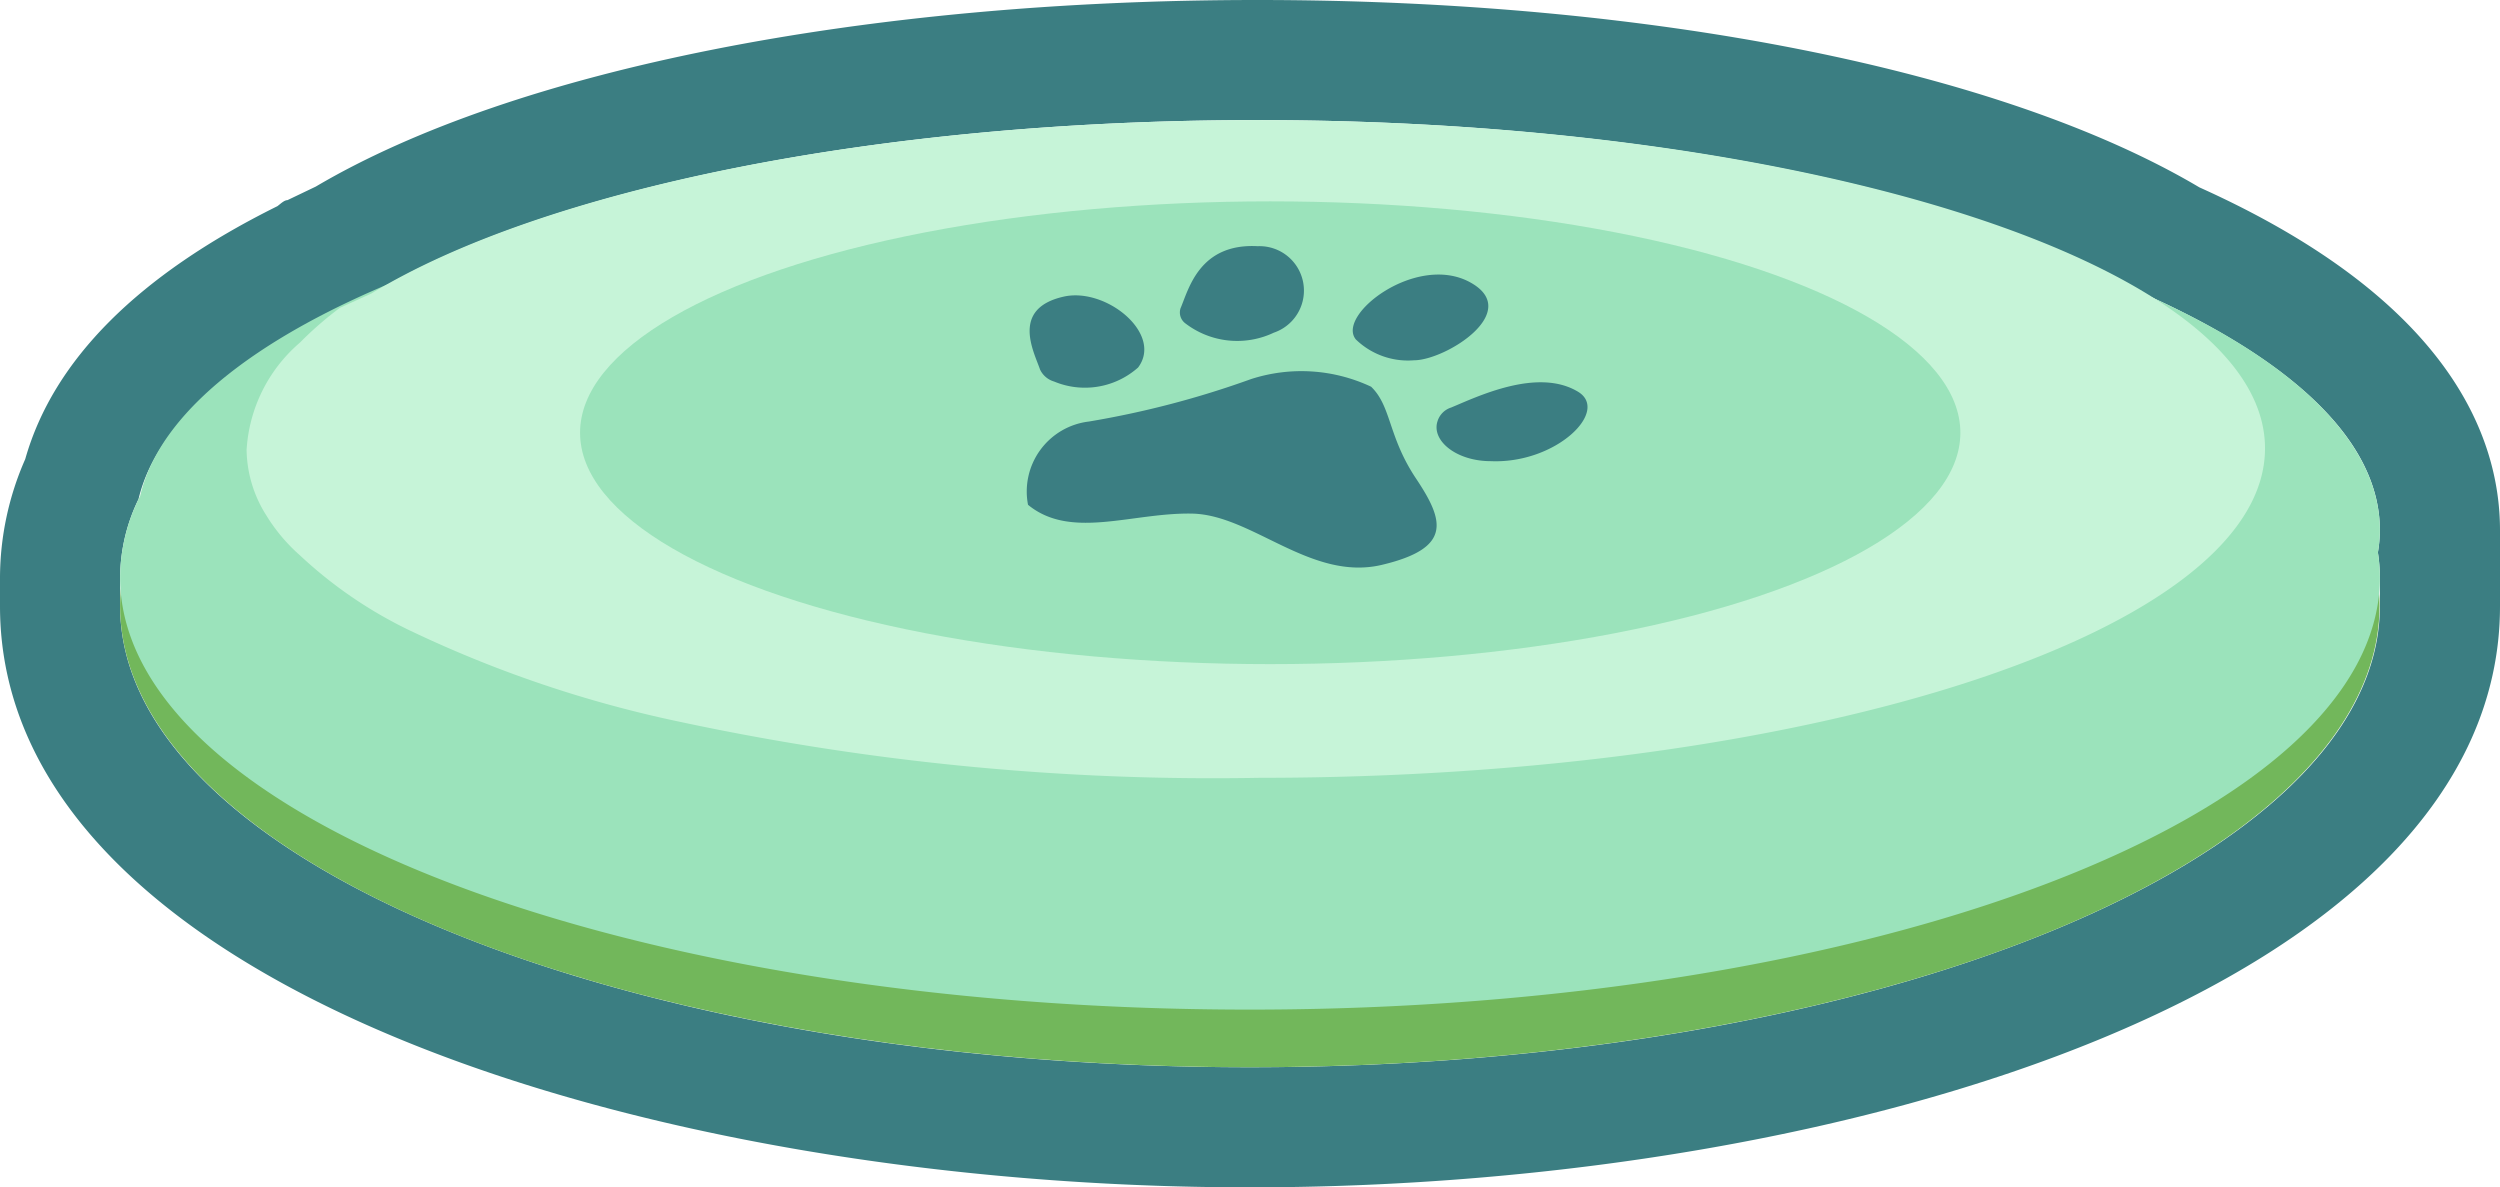 <svg xmlns="http://www.w3.org/2000/svg" width="62.45" height="29.66" viewBox="0 0 62.45 29.66">
  <g id="Layer_2" data-name="Layer 2">
    <g id="Layer_1-2" data-name="Layer 1">
      <g id="to_frisbee_2" data-name="to_frisbee 2">
        <g>
          <path d="M31.41,3C41,3,49.32,4.76,53.56,7.34,57.25,9,59.45,11,59.45,13.25a3.41,3.41,0,0,1-.05.55,4.21,4.21,0,0,1,.05.62c0,.11,0,.23,0,.35s0,.24,0,.37c0,6.36-12.64,11.52-28.23,11.52S3,21.5,3,15.14c0-.13,0-.25,0-.37s0-.24,0-.35a4.53,4.53,0,0,1,.46-1.95c.41-1.75,2.21-3.38,5-4.74,0,0,0,0,0,0l.79-.36C13.52,4.75,21.84,3,31.41,3m0-3C21.6,0,12.84,1.74,7.89,4.66L7.18,5c-.08,0-.17.09-.25.15C3.44,6.88,1.33,9,.63,11.47A7.39,7.39,0,0,0,0,14.42c0,.12,0,.23,0,.35s0,.25,0,.37c0,9.43,16.09,14.52,31.22,14.52s31.23-5.09,31.23-14.52c0-.12,0-.25,0-.37s0-.23,0-.35,0-.4,0-.61a5.4,5.4,0,0,0,0-.56c0-2.38-1.31-5.78-7.51-8.57C50,1.75,41.23,0,31.41,0Z" fill="#3b7e82"/>
          <ellipse cx="31.22" cy="15.14" rx="28.22" ry="11.52" fill="#72b75b"/>
          <path d="M59.45,13.25c0-5.32-12.56-9.63-28-9.63h-.19c-.88,0-1.76,0-2.62,0h-.07c-.25,0-.5,0-.74,0-13,.58-23.28,4.23-24.33,8.77A4.53,4.53,0,0,0,3,14.42c0,6,12.64,10.8,28.22,10.8s28.23-4.84,28.23-10.8a4.21,4.21,0,0,0-.05-.62A3.41,3.41,0,0,0,59.45,13.25Z" fill="#9be3bb"/>
          <path d="M31.41,3C21.84,3,13.52,4.75,9.28,7.33l-.79.36a8.87,8.87,0,0,0-1,.87,3.83,3.83,0,0,0-1.33,2.68,3.13,3.13,0,0,0,.49,1.63,4.36,4.36,0,0,0,.84,1,10.93,10.93,0,0,0,2.77,1.89,29.87,29.87,0,0,0,6.72,2.27,63.6,63.6,0,0,0,14.47,1.4c13.88,0,25.13-3.68,25.13-8.23S45.29,3,31.41,3Z" fill="#c6f4d8"/>
          <ellipse cx="31.73" cy="10.81" rx="17.24" ry="5.78" fill="#9be3bb"/>
          <g>
            <path d="M25.68,12.61a1.76,1.76,0,0,1,1.52-2.08,23.18,23.18,0,0,0,4.05-1.06,4.09,4.09,0,0,1,3,.19c.51.49.42,1.24,1.12,2.29s.92,1.74-.85,2.16-3.24-1.25-4.74-1.28S26.75,13.49,25.68,12.61Z" fill="#3b7e82"/>
            <path d="M37.24,11.52c-.87,0-1.49-.52-1.33-1a.52.52,0,0,1,.34-.34c.65-.27,2.15-1,3.16-.4C40.23,10.26,38.87,11.59,37.24,11.52Z" fill="#3b7e82"/>
            <path d="M31.82,8.31a2.13,2.13,0,0,1-2.22-.24.34.34,0,0,1-.11-.37c.2-.46.46-1.63,1.93-1.55A1.11,1.11,0,0,1,31.82,8.31Z" fill="#3b7e82"/>
            <path d="M28.43,9.18a2,2,0,0,1-2.1.35.56.56,0,0,1-.35-.3c-.15-.44-.74-1.52.59-1.82C27.63,7.17,29.06,8.34,28.43,9.18Z" fill="#3b7e82"/>
            <path d="M35.32,9a1.87,1.87,0,0,1-1.45-.52c-.5-.61,1.51-2.16,2.85-1.43S36.11,9,35.32,9Z" fill="#3b7e82"/>
          </g>
        </g>
      </g>
    </g>
  </g>
</svg>
